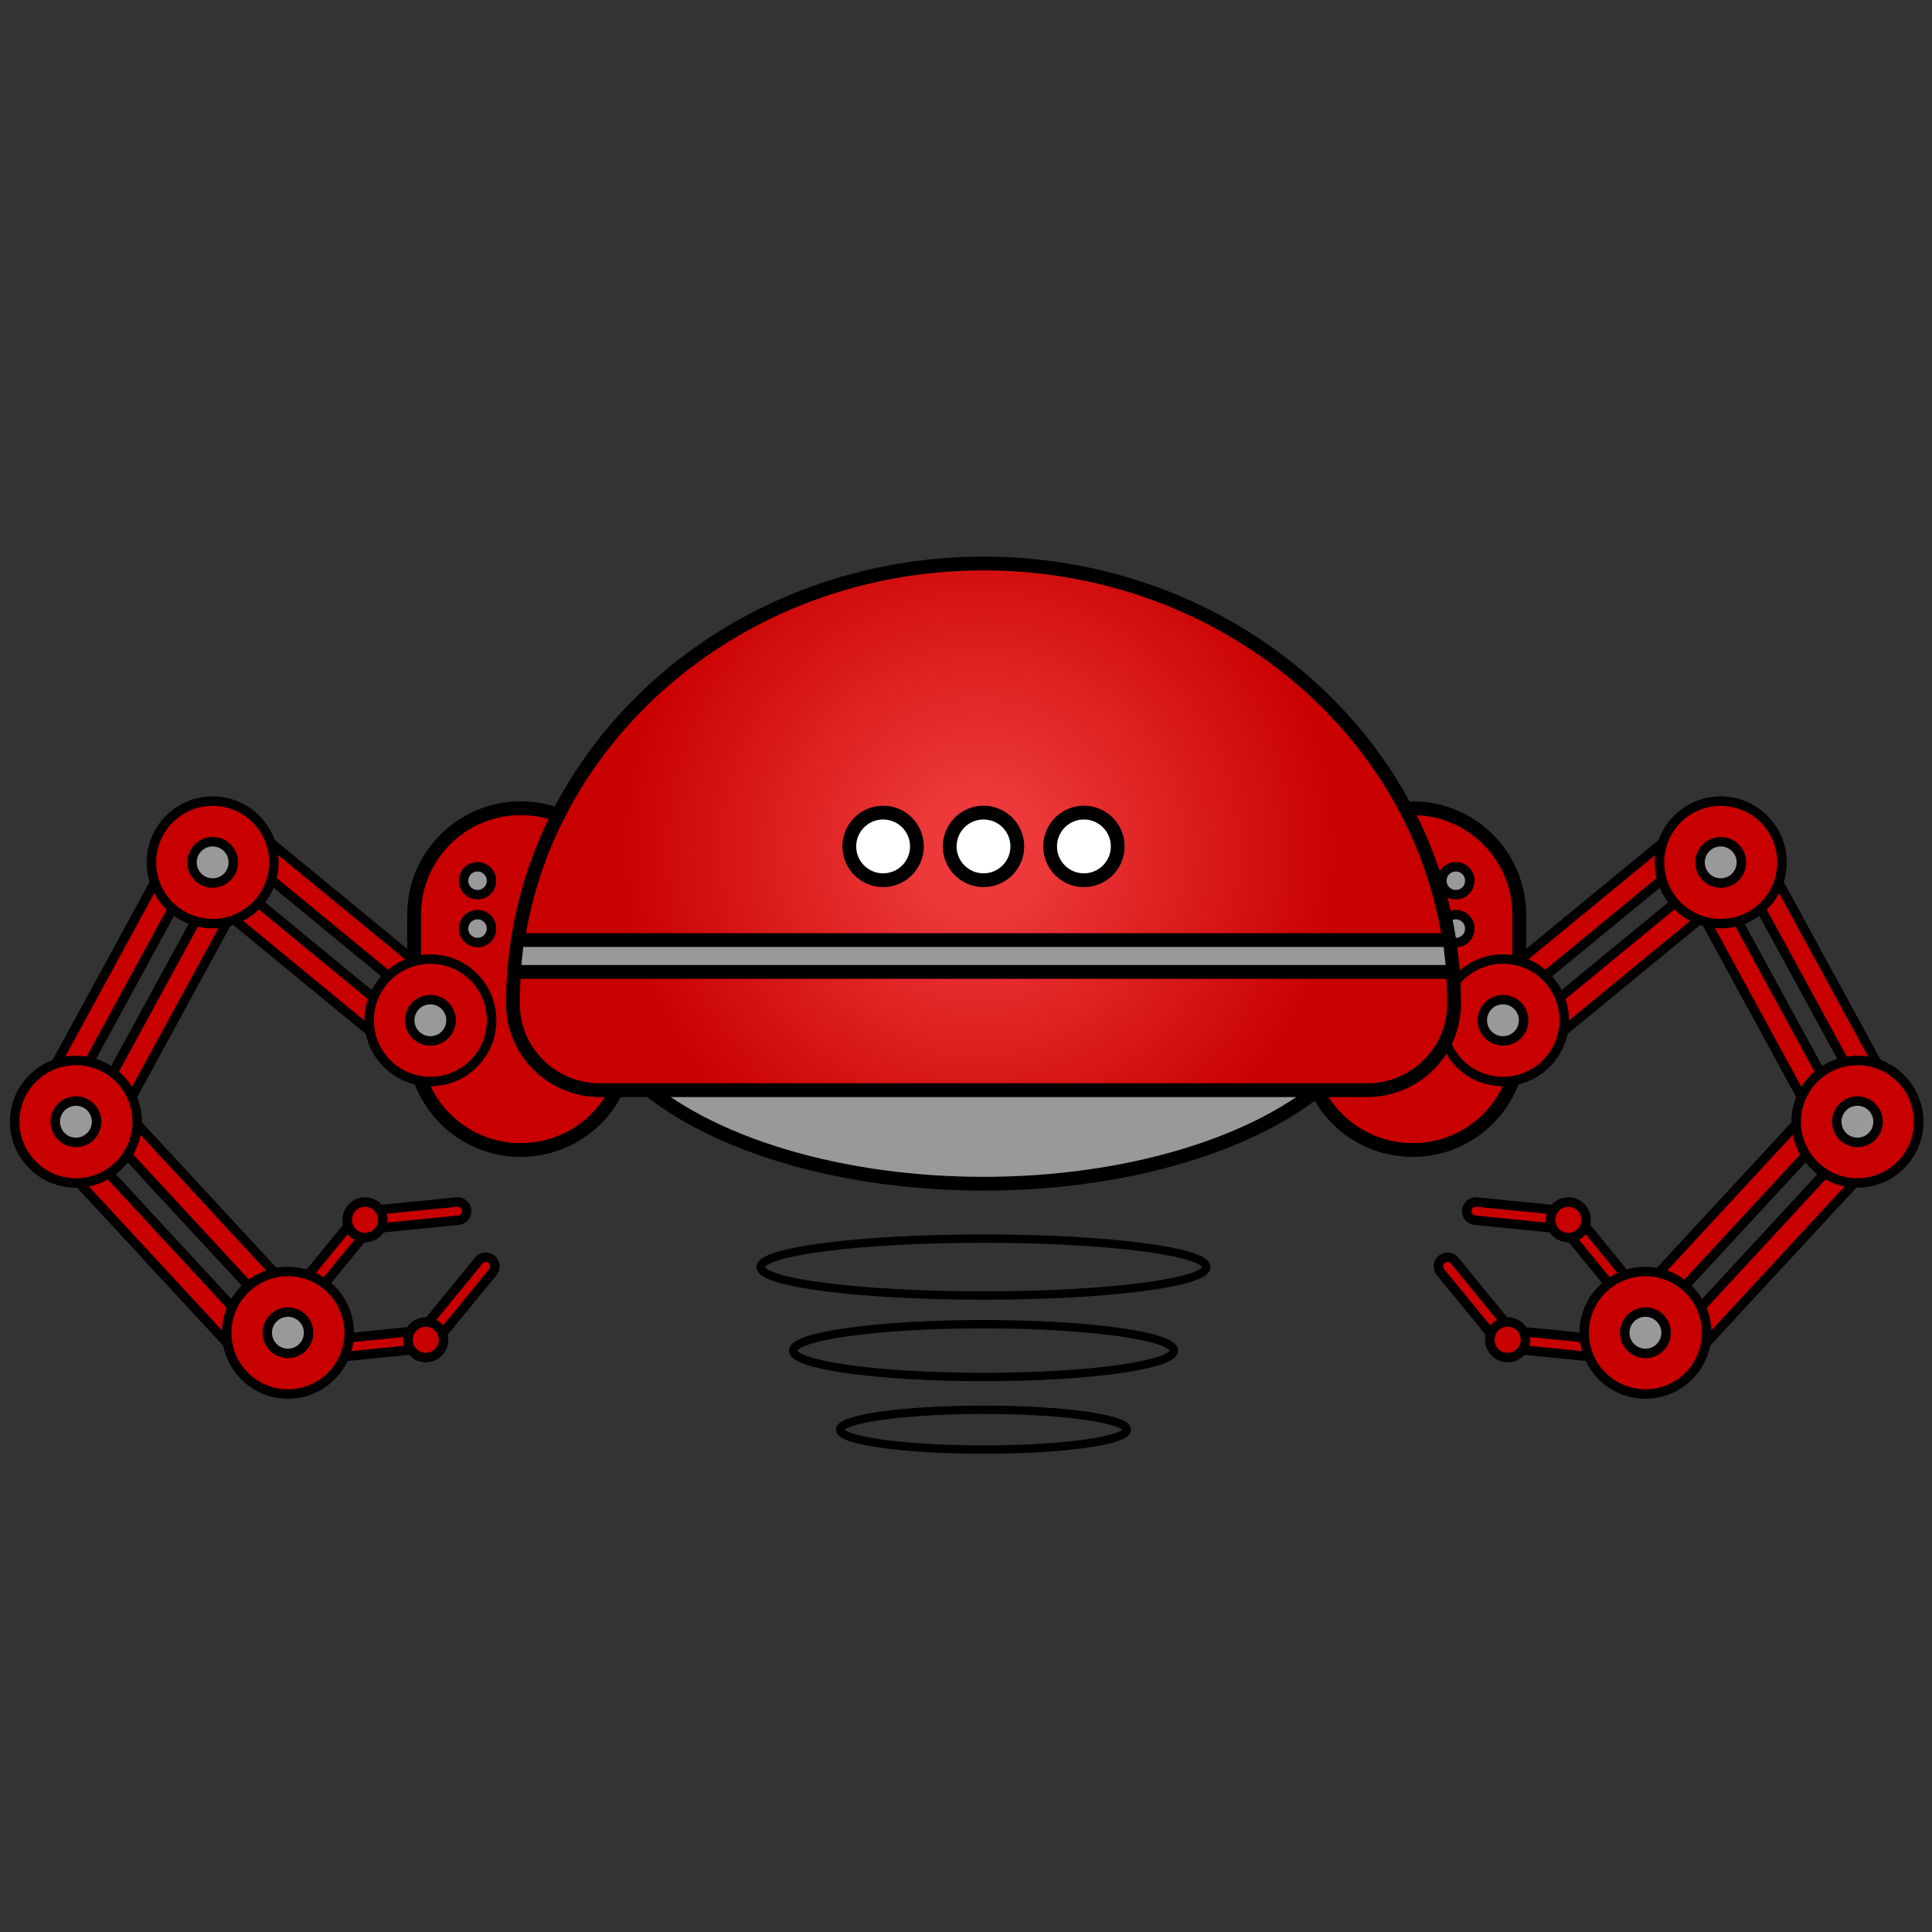 <?xml version="1.0" encoding="UTF-8"?><svg id="Robos" xmlns="http://www.w3.org/2000/svg" xmlns:xlink="http://www.w3.org/1999/xlink" viewBox="0 0 300 300"><rect x="0" y="0" width="300" height="300" fill="#333333" stroke="none"/><defs><style>.cls-1,.cls-2,.cls-3,.cls-4,.cls-5,.cls-6,.cls-7,.cls-8{stroke:#000;stroke-linecap:round;stroke-miterlimit:10;}.cls-1,.cls-3,.cls-4,.cls-5,.cls-8{stroke-width:2.14px;}.cls-1,.cls-9,.cls-7{fill:#999;}.cls-2{fill:none;stroke-width:1.3px;}.cls-3{fill:#fff;}.cls-4{fill:url(#New_Gradient_Swatch_19);}.cls-5{fill:#fa2e19;}.cls-6,.cls-7{stroke-width:1.47px;}.cls-6,.cls-8{fill:#c90000;}</style><symbol id="Robot_arm_3" viewBox="0 0 96.95 93.53"><g><path class="cls-8" d="M79.32,54.91h0c9.15,0,16.56-7.41,16.56-16.56V18.4c0-9.15-7.41-16.56-16.56-16.56h0c-9.15,0-16.56,7.41-16.56,16.56v19.96c0,9.15,7.41,16.56,16.56,16.56Z"/><circle class="cls-7" cx="72.61" cy="13.1" r="2.17"/><circle class="cls-7" cx="72.61" cy="20.53" r="2.17"/><g><polygon class="cls-6" points="35.33 8.62 66.68 34.41 69.46 31.02 38.11 5.24 35.33 8.62"/><polygon class="cls-6" points="29.97 15.14 61.32 40.92 64.1 37.54 32.76 11.75 29.97 15.14"/></g><g><circle class="cls-6" cx="65.29" cy="34.77" r="9.51"/><circle class="cls-7" cx="65.29" cy="34.77" r="3.21"/></g><g><polygon class="cls-6" points="8.5 48.19 27.92 12.55 24.07 10.46 4.65 46.1 8.5 48.19"/><polygon class="cls-6" points="15.91 52.23 35.32 16.59 31.48 14.49 12.06 50.13 15.91 52.23"/></g><g><circle class="cls-6" cx="31.48" cy="10.25" r="9.51"/><circle class="cls-7" cx="31.48" cy="10.25" r="3.21"/></g><g><polygon class="cls-6" points="37.06 82.03 9.5 52.23 6.29 55.21 33.85 85 37.06 82.03"/><polygon class="cls-6" points="43.25 76.3 15.69 46.5 12.48 49.48 40.04 79.27 43.25 76.3"/></g><g><circle class="cls-6" cx="10.25" cy="50.52" r="9.51"/><circle class="cls-7" cx="10.25" cy="50.52" r="3.21"/></g><g><g><path class="cls-6" d="M65.84,84.17h0c-.08-.78-.77-1.34-1.55-1.27l-14.23,1.42c-.78,.08-1.34,.77-1.27,1.55h0c.08,.78,.77,1.34,1.55,1.27l14.23-1.42c.78-.08,1.34-.77,1.27-1.55Z"/><path class="cls-6" d="M63.95,85.13h0c.6,.49,1.49,.41,1.99-.2l9.05-11.06c.49-.6,.41-1.49-.2-1.99h0c-.6-.49-1.49-.41-1.99,.2l-9.05,11.06c-.49,.6-.41,1.49,.2,1.99Z"/><circle class="cls-6" cx="64.57" cy="84.38" r="2.76"/></g><g><path class="cls-6" d="M53.87,65.96h0c.08,.78,.77,1.34,1.55,1.27l14.23-1.42c.78-.08,1.34-.77,1.27-1.55h0c-.08-.78-.77-1.34-1.55-1.27l-14.23,1.42c-.78,.08-1.34,.77-1.27,1.55Z"/><path class="cls-6" d="M55.76,65h0c-.6-.49-1.49-.41-1.99,.2l-9.05,11.06c-.49,.6-.41,1.49,.2,1.99h0c.6,.49,1.49,.41,1.99-.2l9.05-11.06c.49-.6,.41-1.49-.2-1.99Z"/><circle class="cls-6" cx="55.14" cy="65.75" r="2.76"/></g></g><g><circle class="cls-6" cx="43.17" cy="83.29" r="9.51"/><circle class="cls-7" cx="43.17" cy="83.29" r="3.21"/></g></g></symbol><radialGradient id="New_Gradient_Swatch_19" cx="73.53" cy="45.64" fx="73.53" fy="45.64" r="86.6" gradientTransform="matrix(1, 0, 0, 1, 0, 0)" gradientUnits="userSpaceOnUse"><stop offset=".11" stop-color="#ed3939"/><stop offset=".16" stop-color="#e93333"/><stop offset=".65" stop-color="#c90000"/></radialGradient><symbol id="Robot_base_3" viewBox="0 0 148.28 139.31"><g><ellipse class="cls-1" cx="74.14" cy="65.12" rx="62.07" ry="32.26"/><g><ellipse class="cls-2" cx="74.14" cy="110.32" rx="34.6" ry="4.42"/><ellipse class="cls-2" cx="74.14" cy="123.29" rx="29.56" ry="4.1"/><ellipse class="cls-2" cx="74.14" cy="135.57" rx="22.26" ry="3.09"/></g><path class="cls-4" d="M147.21,69.39C147.21,31.66,114.5,1.07,74.14,1.07S1.07,31.66,1.07,69.39h0v.1c0,7.38,6.08,13.36,13.46,13.36h119.21c7.38,0,13.46-5.98,13.46-13.36v-.1h0Z"/><g><circle class="cls-3" cx="89.73" cy="45" r="5.25"/><circle class="cls-3" cx="74.14" cy="45" r="5.25"/><circle class="cls-3" cx="58.55" cy="45" r="5.25"/></g><polygon class="cls-9" points="2.27 64.49 146.01 64.49 145.47 59.54 2.79 59.54 2.27 64.49"/><line class="cls-5" x1="1.31" y1="64.49" x2="146.97" y2="64.49"/><line class="cls-5" x1="146.01" y1="59.54" x2="2.27" y2="59.54"/></g></symbol></defs><use width="96.95" height="93.53" transform="translate(1.54 123.66)" xlink:href="#Robot_arm_3"/><use width="96.95" height="93.53" transform="translate(298.67 123.66) rotate(-180) scale(1 -1)" xlink:href="#Robot_arm_3"/><use width="148.28" height="139.31" transform="translate(78.58 86.43)" xlink:href="#Robot_base_3"/></svg>